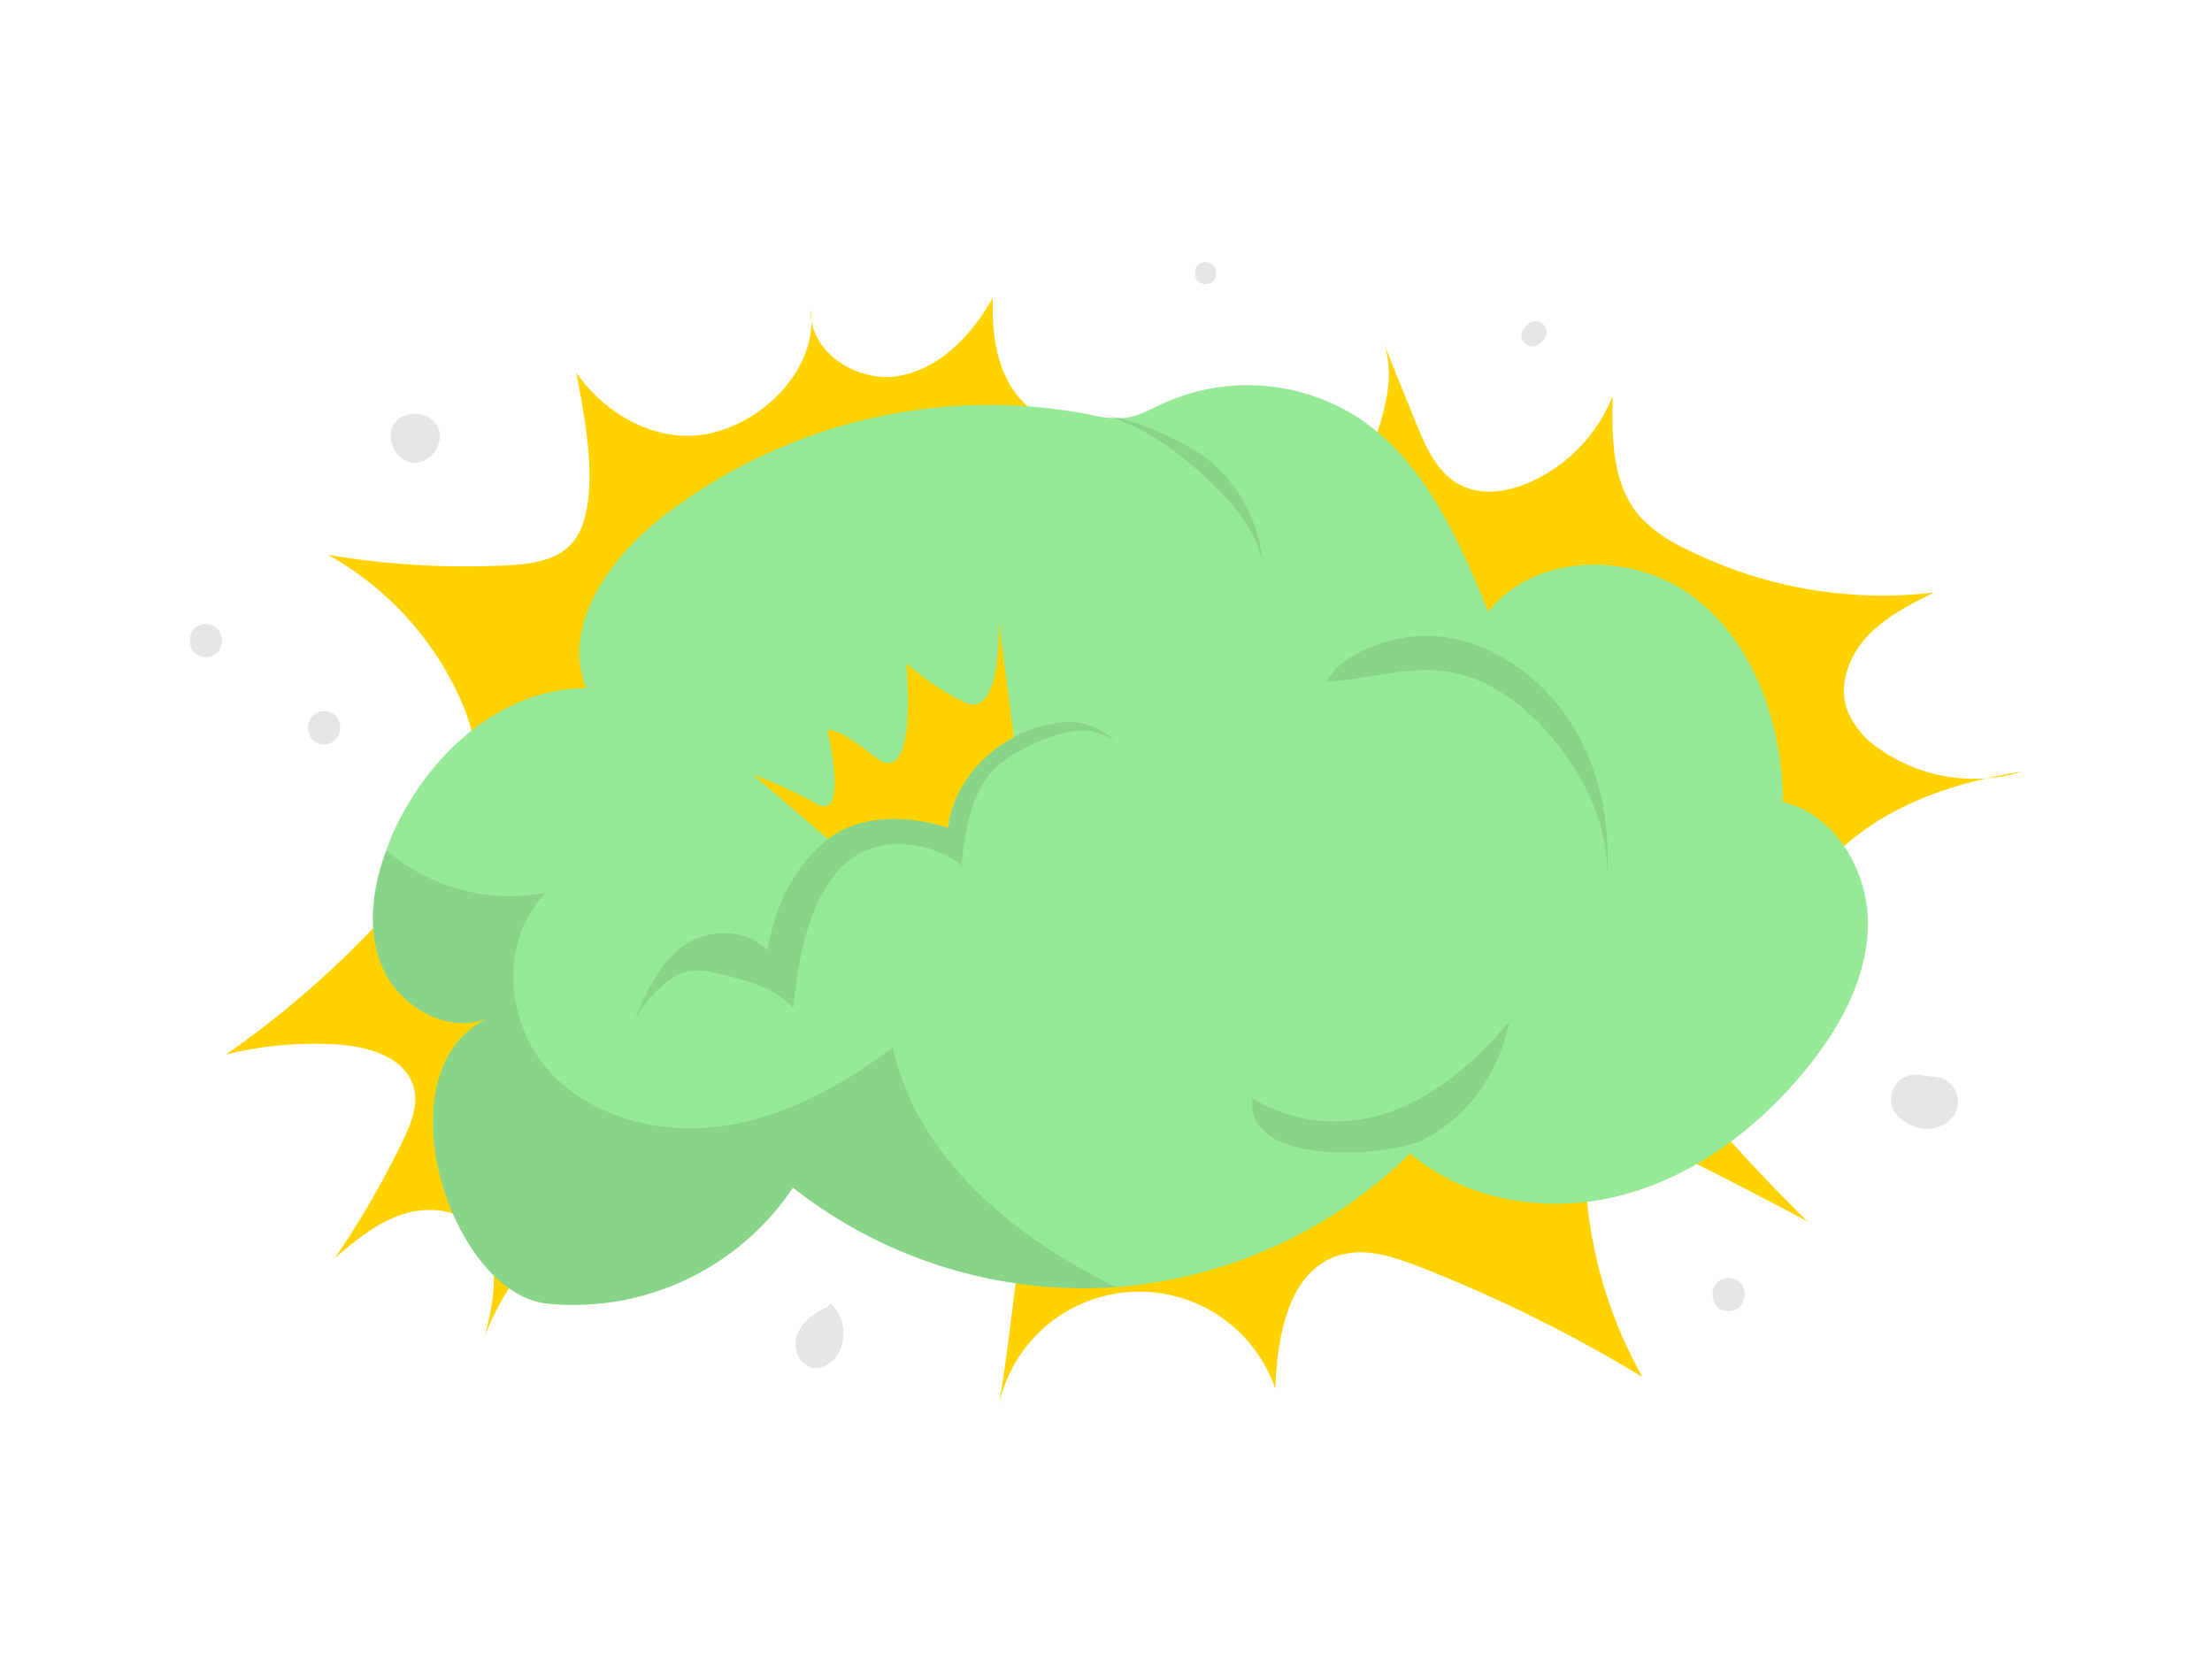 <svg id="Layer_1" data-name="Layer 1" xmlns="http://www.w3.org/2000/svg" viewBox="0 0 400 300" width="406" height="306" class="illustration styles_illustrationTablet__1DWOa"><path d="M180.61,253.36a26,26,0,0,1,50-3c.37-9.5,2.36-21.24,11.44-24.07,4.76-1.49,9.88.2,14.54,2A261.45,261.45,0,0,1,297,248.26,81.15,81.15,0,0,1,287.15,218c-.6-5.06.2-11.58,5.07-13.08,2.84-.88,5.85.46,8.51,1.78q13.14,6.51,26.07,13.39a314.5,314.5,0,0,1-42.69-52c-2.09-3.18-4.23-6.51-7.49-8.47s-7.24-2.28-11-2.32c-25-.21-51.67,10.75-67.52,30.47C184.13,205.15,184.4,232.35,180.61,253.36Z" fill="#ffd200"></path><path d="M128.38,200.56c8.39-5.49,16.79-11.2,24-18.22,5-4.86,7.84-11.08,12.67-15.92,12.92-12.95,22.07-23.78,26.54-42.24a278.14,278.14,0,0,0,7.36-48.72c-5.4,2.4-12.07-.5-15.48-5.34s-4.14-11.07-3.94-17c-3.74,6.64-9.5,12.81-17,14.12s-16.31-4.35-15.89-12c1.53,12.33-12,23.73-23.79,22.78-7.5-.61-14.36-5.19-18.63-11.37,1.46,7.83,3.91,19.86,1.09,27.63-2.43,6.72-9.42,7.09-16,7.31a148.86,148.86,0,0,1-30-2,56.19,56.19,0,0,1,23.54,25.23c2.07,4.42,3.57,9.29,3.07,14.14-.64,6.09-4.3,11.4-8.09,16.2a173.27,173.27,0,0,1-37,34.81,65.45,65.45,0,0,1,20.49-1.81c5.57.39,12.16,2.43,13.53,7.85.81,3.21-.57,6.54-2,9.52a163.35,163.35,0,0,1-12.26,21.17c3.62-3.05,7.35-6.17,11.83-7.73s9.91-1.26,13.36,2c5.07,4.78,3.7,13,1.93,19.76C94.73,222.71,112.14,211.18,128.38,200.56Z" fill="#ffd200"></path><path d="M250.09,61l6,14.82c1.72,4.22,3.71,8.77,7.72,11s9,1.39,13.07-.47a28.56,28.56,0,0,0,14.74-15.49c-.18,7.63-.09,16.05,4.93,21.81a26.15,26.15,0,0,0,8,5.69,79.11,79.11,0,0,0,45.16,8.05c-4.29,2.14-8.68,4.36-12,7.87s-5.25,8.64-3.74,13.19a15,15,0,0,0,5.82,7.15,29.58,29.58,0,0,0,25.86,4.15c-10.38,1.66-20.77,4.81-29.21,11.09s-14.69,16.08-14.84,26.6c0,1,1.2,2.42,1.66,1.49a74.21,74.21,0,0,0-46.81,3.53c-4.88,2.06-10.12,4.71-15.2,3.22-3-.88-5.42-3.11-7.38-5.55-8.32-10.33-9.83-24.44-10.41-37.69-.63-14.27-1.21-29-.58-43.27C243.41,86.91,254.58,72.05,250.09,61Z" fill="#ffd200"></path><path d="M337.77,166.77c-.21,9.81-5.37,18.87-11.64,26.41-8.62,10.36-19.93,18.85-33,22.24s-27.86,1.13-38.13-7.58A85.18,85.18,0,0,1,201.85,232l-1.46.1a85.18,85.18,0,0,1-57-18.07A47.83,47.83,0,0,1,98.94,235c-17.74-2-30.5-42.54-10.45-51.75C81.16,186.58,72,181.3,69,173.83c-2.68-6.61-1.64-14.1.86-20.85.32-.88.68-1.75,1-2.61,6.22-14.29,19.59-26.73,35.17-26.65-4.55-11.12,4-23.26,13.42-30.73a96.45,96.45,0,0,1,77.41-18.81,20.76,20.76,0,0,0,6.64.65c2.47-.33,4.68-1.63,6.94-2.67a37,37,0,0,1,35.38,2.77c11.83,7.91,17.88,21.81,23.33,34.95,8.58-10.87,26.4-10.91,37.36-2.45s15.73,23,15.91,36.84C332,146.57,338,157,337.77,166.77Z" fill="#96ea97"></path><path d="M123.72,170.21c4.5-3.13,11.29-3.07,15.08.9,1.2-7.74,4.78-15.33,10.95-20.13s15.14-6.33,22-2.64a12.22,12.22,0,0,1,2.8-9.2,24.63,24.63,0,0,1,7.74-6,24.12,24.12,0,0,1,9.93-3.26,11.81,11.81,0,0,1,9.54,3.55,10.06,10.06,0,0,0-7.51-2,31.09,31.09,0,0,0-13.89,6.34c-4.84,4.53-5.83,11.73-6.54,18.32.12-1.09-4.63-3-5.44-3.24a18.33,18.33,0,0,0-6.73-.94,14.47,14.47,0,0,0-10.29,5c-5.51,6.79-7,15.91-7.91,24.6-3.48-3.75-8.77-5.13-13.77-6.23a12.7,12.7,0,0,0-5.26-.39,10.15,10.15,0,0,0-4.37,2.36,22.73,22.73,0,0,0-5.43,6.74C116.76,179,119.17,173.37,123.72,170.21Z" opacity="0.09"></path><path d="M284.59,130.79c4.92,8.17,6.69,18,6,27.52.43-9.68-4.14-19.05-10.53-26.33a36.62,36.62,0,0,0-11.77-9.27c-10.13-4.72-18.37-.7-28.43-.21,2.84-5.36,12.14-8.25,17.85-8.26C268.79,114.23,279,121.53,284.59,130.79Z" opacity="0.09"></path><path d="M149.72,235.53c-2.3,1.06-4.58,2.58-5.51,4.92s.14,5.58,2.61,6.11c1.91.41,3.85-.93,4.81-2.63a7.49,7.49,0,0,0-1.46-9" fill="#e6e6e6"></path><path d="M257.4,205.34c8.15-4.09,13.86-12.4,15.5-21.37-5.72,6.83-12.6,13-20.94,16.13a29.12,29.12,0,0,1-25.46-2.2C225,210.44,251.28,208.42,257.4,205.34Z" opacity="0.09"></path><path d="M216.66,81.07a26.43,26.43,0,0,1,11.65,20.4c-.81-6-5.06-10.84-9.39-15C213,80.76,206.62,76.14,198.61,74A51.85,51.85,0,0,1,216.66,81.07Z" opacity="0.09"></path><path d="M79.25,76.65c1.22,2.89-1.53,6.61-4.65,6.29s-5.06-4.53-3.27-7.11,6.4-2.25,7.8.56" fill="#e6e6e6"></path><path d="M354,197.87a4.29,4.29,0,0,0-.89-2.13,4.11,4.11,0,0,0-2.33-1.61l-3.14-.43a4.92,4.92,0,0,0-3.47.45,4.51,4.51,0,0,0-1.62,6.16,5,5,0,0,0,2.11,1.9,6.47,6.47,0,0,0,3.52,1.17,6.19,6.19,0,0,0,3.67-1,5.44,5.44,0,0,0,1.62-1.62A4.47,4.47,0,0,0,354,197.87Z" fill="#e6e6e6"></path><path d="M312.58,230.35c-3.86,0-3.87,6,0,6S316.45,230.35,312.58,230.35Z" fill="#e6e6e6"></path><path d="M279.5,58.57a1.43,1.43,0,0,0-.42-.64l-.4-.31a1.9,1.9,0,0,0-1-.28l-.53.07a2.06,2.06,0,0,0-.89.52l-.56.56a1.56,1.56,0,0,0-.41.64,1.4,1.4,0,0,0-.17.78,1.38,1.38,0,0,0,.17.77,1.56,1.56,0,0,0,.41.64l.41.31a2.07,2.07,0,0,0,1,.28l.53-.08a1.91,1.91,0,0,0,.88-.51l.56-.56a1.46,1.46,0,0,0,.42-.65,1.55,1.55,0,0,0,.17-.77A1.58,1.58,0,0,0,279.5,58.57Z" fill="#e6e6e6"></path><path d="M218,46.64c-2.58,0-2.58,4,0,4S220.56,46.64,218,46.64Z" fill="#e6e6e6"></path><path d="M58.61,127.86c-3.86,0-3.86,6,0,6S62.48,127.86,58.61,127.86Z" fill="#e6e6e6"></path><path d="M37.22,112.09c-3.86,0-3.87,6,0,6S41.08,112.09,37.22,112.09Z" fill="#e6e6e6"></path><path d="M201.85,232l-1.46.1a85.18,85.18,0,0,1-57-18.07A47.83,47.83,0,0,1,98.94,235c-17.74-2-30.5-42.54-10.45-51.75C81.16,186.58,72,181.3,69,173.83c-2.68-6.61-1.64-14.1.86-20.85a34.2,34.2,0,0,0,28.86,7.7c-8.19,8.17-7.47,22.76,0,31.59s20.05,12.2,31.52,10.67,22-7.35,31.21-14.3c4.34,20,21.93,34.38,40.3,43.32Z" opacity="0.09"></path><path d="M183.35,132.55l-2.74-21s.76,18.2-6.37,14.64-10.32-7.32-10.32-6.76,2.13,22.9-5.69,16.71-8.58-4.7-8.58-4.7,3.94,16.52-2.06,13.14a77.74,77.74,0,0,0-11.45-5.25L149.75,151s7-6.58,21.68-2.07C171.43,148.91,172,138.84,183.35,132.55Z" fill="#ffd200"></path></svg>